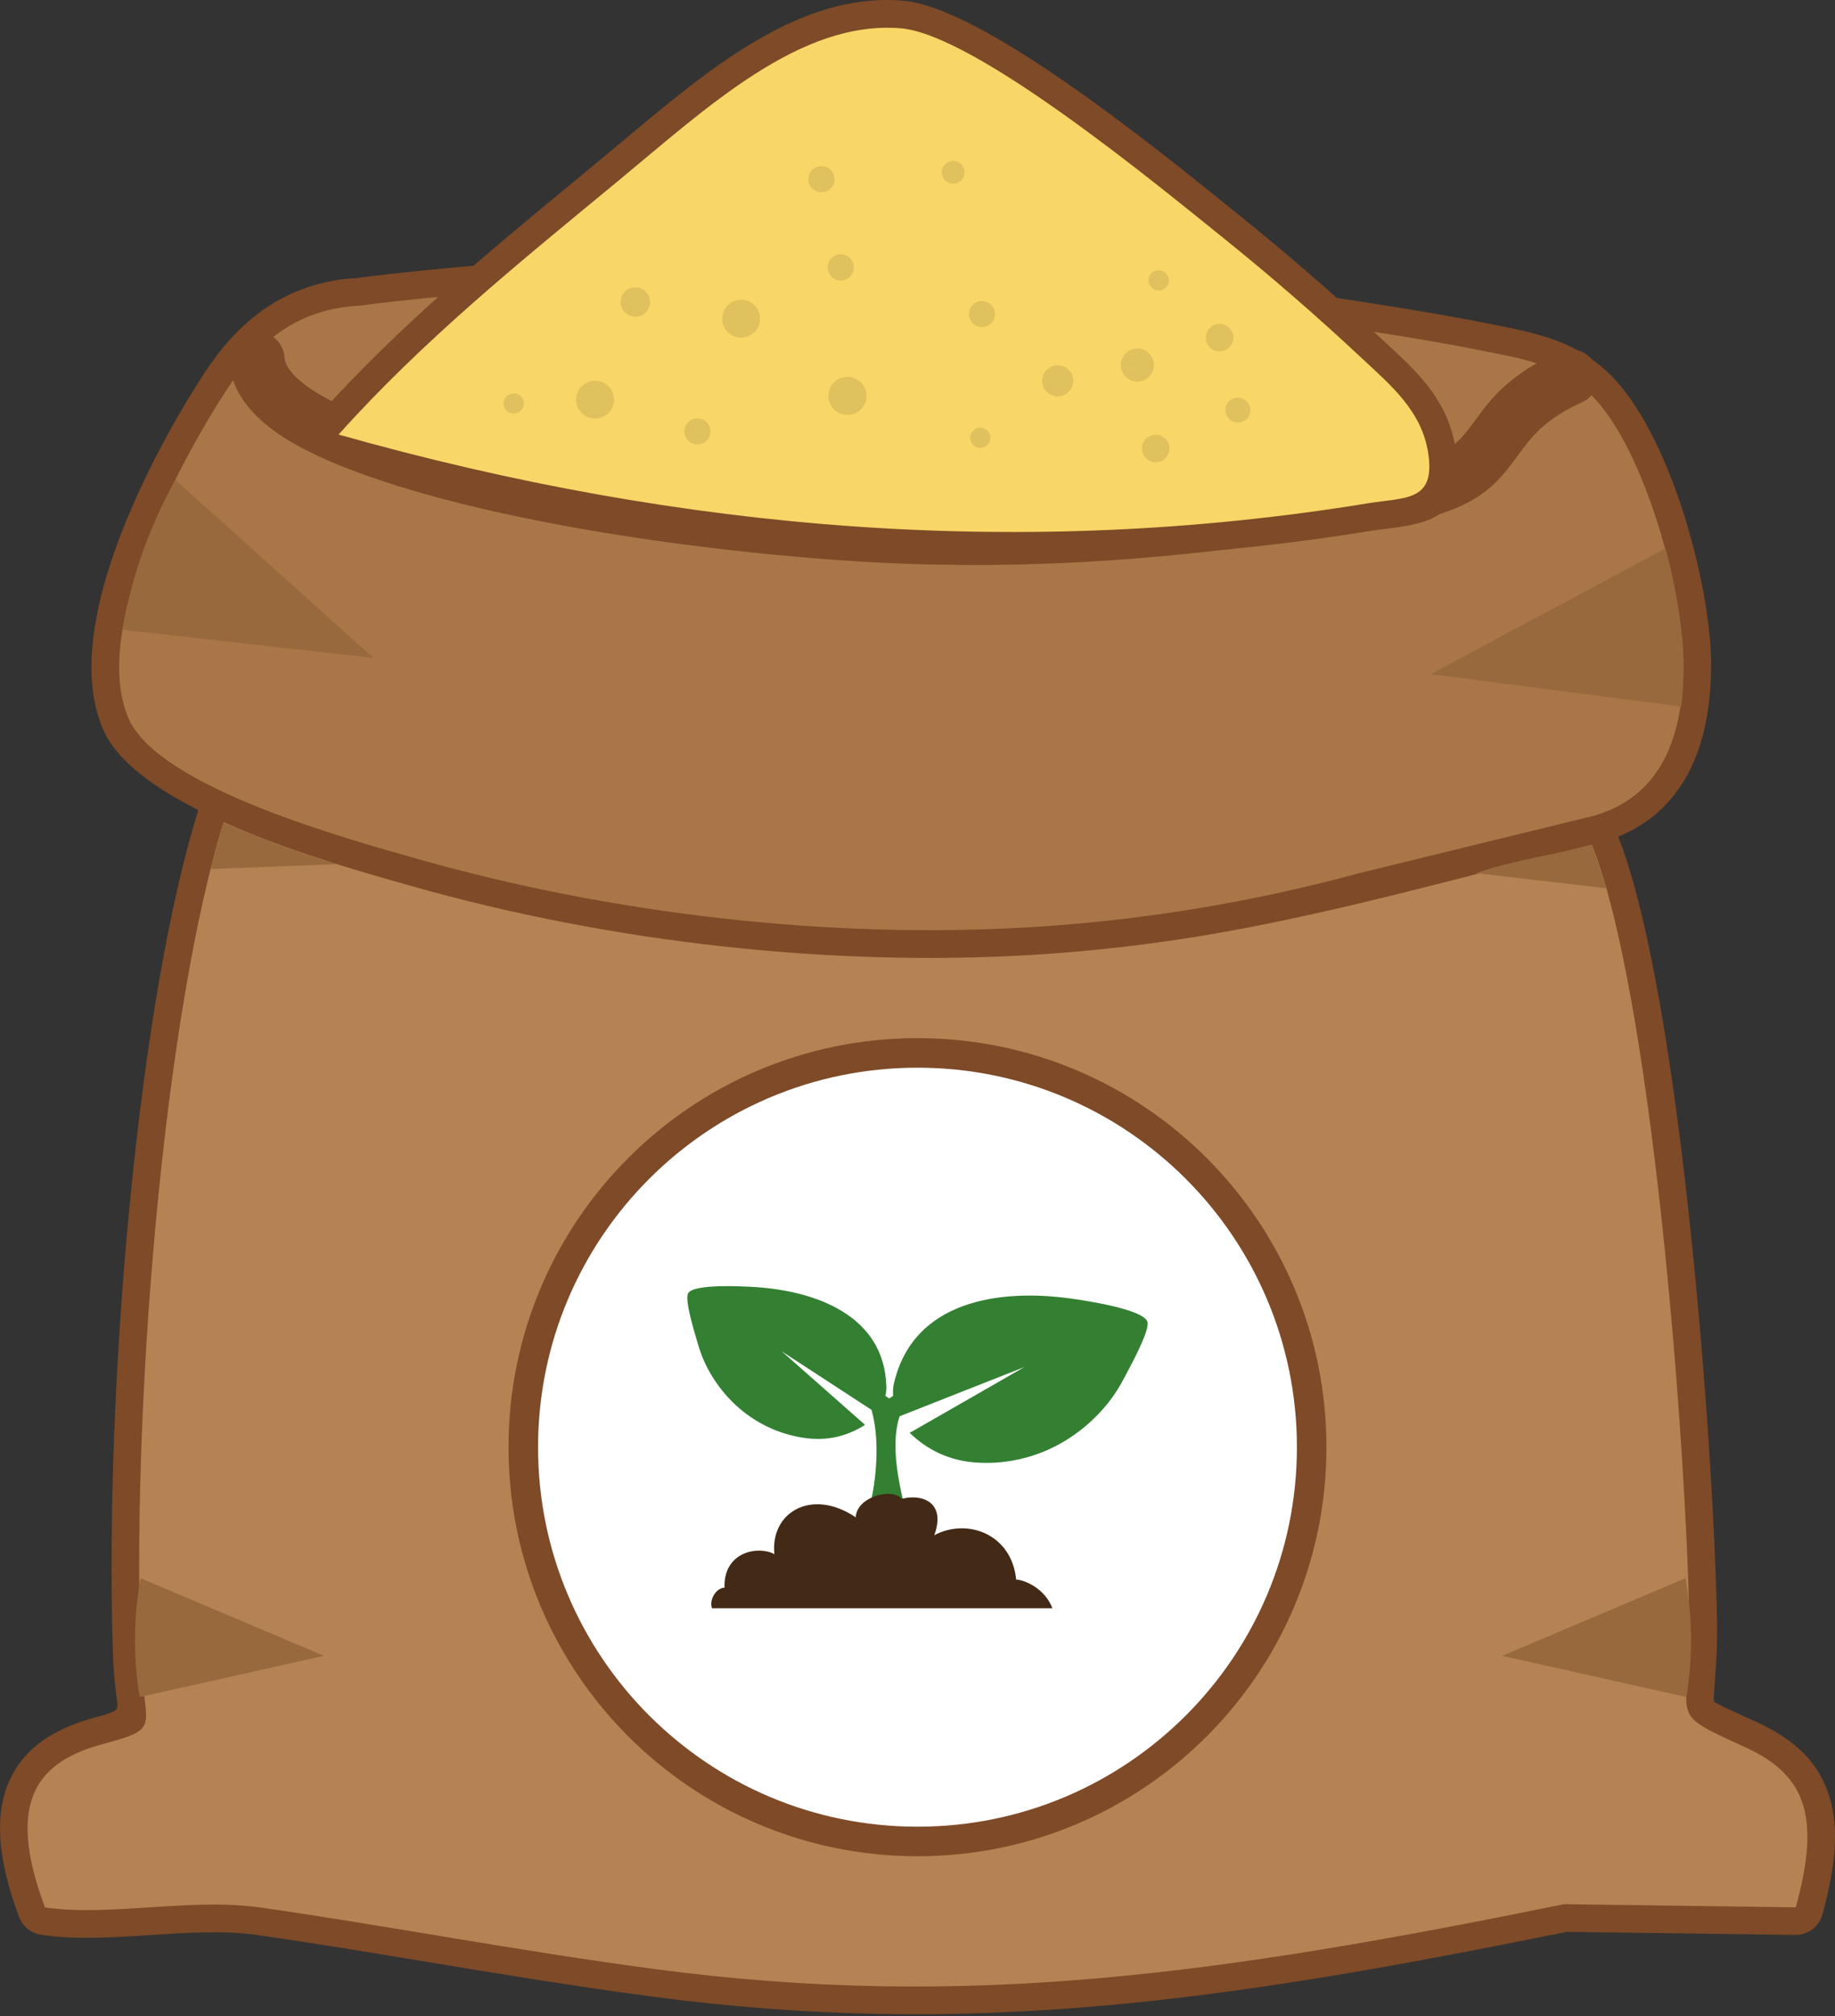 <svg width="467" height="513" viewBox="0 0 467 513" fill="none" xmlns="http://www.w3.org/2000/svg">
    <rect x="0" y="0" width="467" height="513" fill="#333333" stroke="none"/>
    <g clip-path="url(#clip0_202_36)">
        <path d="M216.708 229.969C270.742 230.442 329.783 221.047 401.649 204.026C404.758 203.313 408.077 204.774 409.564 207.748C416.606 221.766 422.39 250.858 426.789 283.889C432.639 327.819 436.181 379.215 436.949 410.71C437.139 418.565 436.736 423.805 436.44 427.642C436.207 430.702 436.066 432.553 436.201 432.872C436.371 433.279 439.244 434.595 446.446 437.888L447.237 438.249C457.076 442.75 463.021 448.695 465.627 457.276C467.998 465.076 467.23 474.589 463.858 486.916C463.488 488.47 462.602 489.852 461.343 490.836C460.085 491.819 458.529 492.346 456.932 492.329L398.698 491.545C355.405 500.33 317.426 507.112 280.416 510.359C242.911 513.651 206.173 513.372 165.644 507.975C145.796 505.336 126.382 502.116 107.811 499.043C92.96 496.587 78.637 494.214 65.22 492.316C56.938 491.148 47.546 491.755 38.354 492.352C28.67 492.979 19.176 493.596 10.424 492.29C9.177 492.1 8.004 491.581 7.025 490.787C6.045 489.992 5.296 488.951 4.853 487.77C-0.984 472.144 -1.256 461.087 2.441 452.979C6.409 444.283 14.285 439.637 24.504 436.9C30.111 435.399 30.082 435.173 29.763 432.655C29.399 429.776 28.916 426.011 28.745 420.945C27.521 384.562 29.477 339.483 33.85 298.209C37.98 259.209 44.293 223.398 52.148 201.147L52.312 200.733C53.832 197.155 57.972 195.491 61.55 197.01C113.835 219.248 162.935 229.5 216.708 229.969Z" fill="#7E4A27"/>
        <path fill-rule="evenodd" clip-rule="evenodd" d="M403.279 210.893C258.603 245.159 165.116 248.718 58.794 203.491C42.944 248.39 33.424 350.856 35.778 420.727C36.416 439.709 41.73 439.588 26.323 443.713C9.77 448.148 1.211 457.912 11.444 485.313C27.741 487.746 48.409 482.829 66.185 485.34C96.446 489.617 131.36 496.315 166.555 501C246.39 511.632 311.566 502.073 398.049 484.502L457.014 485.297C463.16 462.987 460.123 451.879 444.316 444.646C422.996 434.899 430.597 438.72 429.916 410.872C428.586 356.414 418.916 242.027 403.279 210.893Z" fill="#B58353"/>
        <path d="M125.63 67.183L334.401 74.976L335.199 75.048L339.7 75.725C351.068 77.471 363.77 79.431 375.253 81.643L379.477 82.474C391.319 84.779 401.246 86.778 410.06 95.599C417.183 102.739 423.266 115.052 427.665 128.154C432.701 143.147 435.669 159.56 435.482 170.282C435.295 180.967 433.358 190.268 429.12 197.723C424.586 205.69 417.633 211.412 407.693 214.314C374.34 222.478 339.149 232.665 305.434 238.183C291.227 240.508 276.911 242.107 262.542 242.976C236.903 244.519 210.122 243.701 183.588 240.763C156.695 237.783 129.993 232.612 104.939 225.512L103.153 225.006C83.344 219.415 35.144 205.805 26.31 185.774C21.52 174.907 22.863 160.805 27.143 146.475C32.898 127.222 44.023 107.134 51.991 94.959C56.163 88.584 61.117 82.852 67.433 78.515L67.692 78.348C74.058 74.044 81.634 71.244 90.911 70.732C96.253 70.032 101.997 69.389 107.693 68.818C113.093 68.273 119.157 67.715 124.744 67.209L125.63 67.183Z" fill="#7E4A27"/>
        <path fill-rule="evenodd" clip-rule="evenodd" d="M125.38 74.234L334.152 82.028C346.623 83.955 361.291 86.144 373.926 88.584C386.496 91.124 396.837 92.349 405.054 100.575C418.759 114.311 428.759 151.662 428.43 170.17C428.095 189.224 421.796 202.844 405.73 207.538L345.937 222.166C318.546 229.614 290.462 234.224 262.128 235.924C211.327 238.987 155.877 232.606 106.846 218.71C89.277 213.733 40.524 200.48 32.78 182.924C22.991 160.729 44.818 118.828 57.909 98.829C65.355 87.454 75.289 78.607 91.492 77.77C102.017 76.378 114.724 75.199 125.38 74.234Z" fill="#AA7647"/>
        <path d="M58.346 91.814C58.12 87.934 61.084 84.595 64.964 84.368C68.845 84.142 72.183 87.106 72.41 90.986C72.511 92.631 73.657 94.446 75.814 96.41C78.811 99.141 83.41 101.83 89.559 104.452C105.28 111.166 126.963 116.52 149.647 120.531C178.703 125.672 209.154 128.587 231.023 129.379C249.811 130.055 268.769 129.598 288.886 127.96C308.986 126.325 330.141 123.502 353.343 119.458C368.178 116.871 371.445 112.4 375.147 107.328C379.317 101.613 383.886 95.349 396.817 89.522C398.521 88.755 400.46 88.696 402.207 89.358C403.955 90.019 405.368 91.348 406.137 93.051C407.736 96.596 406.153 100.772 402.608 102.371C392.999 106.701 389.602 111.356 386.506 115.601C380.997 123.144 376.149 129.789 355.713 133.351C332.032 137.477 310.461 140.36 289.989 142.024C269.537 143.691 250.057 144.148 230.525 143.442C207.978 142.628 176.772 139.654 147.217 134.424C123.621 130.252 100.878 124.602 84.044 117.413C76.411 114.156 70.486 110.624 66.326 106.829C61.37 102.312 58.688 97.302 58.346 91.814Z" fill="#7E4A27"/>
        <path d="M349.309 134.999C305.26 142.194 261.189 144.059 217.045 140.986C172.905 137.911 128.657 129.901 84.264 117.35C80.518 116.303 78.335 112.413 79.382 108.667C79.713 107.473 80.356 106.389 81.244 105.526C101.83 82.648 124.544 63.926 148.127 44.489L159.154 35.327C181.01 17.038 203.839 -2.067 229.914 0.181C249.88 1.901 293.117 36.801 312.095 52.118L315.227 54.643C327.625 64.6 339.64 75.025 351.246 85.895L353.439 87.927C361.156 95.077 368.681 102.204 370.476 114.435C372.741 129.911 366.012 132.642 355.789 134.135L349.309 134.999Z" fill="#7E4A27"/>
        <path fill-rule="evenodd" clip-rule="evenodd" d="M348.18 128.053C261.22 142.261 174.037 135.411 86.165 110.567C107.777 86.475 132.025 66.897 157.159 46.157C179.898 27.388 203.679 4.999 229.338 7.214C248.255 8.847 294.489 47.003 310.816 60.127C323.081 69.981 334.972 80.292 346.464 91.037C353.969 98.058 361.897 104.566 363.502 115.456C365.294 127.687 357.622 126.512 348.18 128.053Z" fill="#F8D667"/>
        <path fill-rule="evenodd" clip-rule="evenodd" d="M294.109 110.637C294.798 110.637 295.471 110.842 296.043 111.224C296.616 111.607 297.062 112.151 297.325 112.787C297.589 113.423 297.657 114.123 297.523 114.799C297.389 115.474 297.057 116.094 296.57 116.581C296.083 117.068 295.463 117.4 294.788 117.534C294.112 117.668 293.412 117.6 292.776 117.336C292.14 117.073 291.596 116.627 291.213 116.054C290.831 115.482 290.626 114.809 290.626 114.12C290.625 113.662 290.715 113.209 290.89 112.786C291.065 112.364 291.321 111.979 291.645 111.656C291.969 111.332 292.353 111.076 292.775 110.901C293.198 110.726 293.651 110.636 294.109 110.637ZM209.032 42.296C209.472 42.288 209.908 42.368 210.317 42.531C210.725 42.694 211.097 42.937 211.41 43.245C211.724 43.553 211.973 43.921 212.143 44.326C212.313 44.732 212.401 45.167 212.401 45.606C212.401 46.046 212.313 46.481 212.143 46.887C211.973 47.292 211.724 47.66 211.41 47.968C211.097 48.276 210.725 48.519 210.317 48.682C209.908 48.845 209.472 48.925 209.032 48.917C208.597 48.917 208.166 48.832 207.764 48.666C207.362 48.499 206.997 48.255 206.689 47.948C206.382 47.64 206.138 47.275 205.971 46.873C205.805 46.471 205.72 46.04 205.72 45.605C205.72 45.17 205.806 44.74 205.972 44.338C206.139 43.936 206.383 43.571 206.69 43.264C206.998 42.957 207.363 42.713 207.765 42.547C208.167 42.381 208.597 42.296 209.032 42.296ZM249.9 76.601C250.335 76.601 250.765 76.687 251.167 76.853C251.569 77.02 251.934 77.264 252.241 77.572C252.548 77.879 252.792 78.245 252.958 78.647C253.124 79.049 253.209 79.479 253.209 79.914C253.209 80.349 253.124 80.779 252.957 81.18C252.791 81.582 252.547 81.947 252.24 82.254C251.933 82.561 251.568 82.805 251.166 82.971C250.765 83.138 250.335 83.223 249.9 83.223C249.022 83.223 248.18 82.874 247.559 82.253C246.938 81.632 246.589 80.79 246.589 79.912C246.589 79.034 246.938 78.192 247.559 77.571C248.18 76.95 249.022 76.601 249.9 76.601ZM215.726 95.92C216.358 95.92 216.983 96.045 217.567 96.287C218.151 96.529 218.681 96.883 219.128 97.33C219.574 97.777 219.928 98.308 220.17 98.892C220.411 99.475 220.535 100.101 220.535 100.733C220.535 101.365 220.411 101.99 220.169 102.574C219.928 103.157 219.574 103.687 219.127 104.134C218.68 104.581 218.15 104.935 217.567 105.176C216.983 105.418 216.358 105.542 215.726 105.542C215.086 105.555 214.45 105.44 213.855 105.204C213.26 104.968 212.717 104.616 212.26 104.168C211.803 103.72 211.44 103.185 211.192 102.595C210.944 102.005 210.816 101.371 210.816 100.731C210.816 100.091 210.944 99.457 211.192 98.867C211.44 98.277 211.803 97.742 212.26 97.294C212.717 96.846 213.26 96.493 213.855 96.258C214.45 96.022 215.086 95.907 215.726 95.92ZM213.973 64.708C214.408 64.708 214.838 64.793 215.24 64.96C215.642 65.126 216.007 65.37 216.314 65.678C216.622 65.986 216.865 66.351 217.031 66.753C217.197 67.154 217.283 67.585 217.282 68.02C217.29 68.46 217.21 68.896 217.047 69.305C216.884 69.713 216.641 70.085 216.333 70.398C216.025 70.712 215.657 70.961 215.252 71.131C214.846 71.301 214.411 71.388 213.972 71.388C213.532 71.388 213.097 71.301 212.691 71.131C212.286 70.961 211.918 70.712 211.61 70.398C211.302 70.085 211.059 69.713 210.896 69.305C210.733 68.896 210.653 68.46 210.661 68.02C210.66 67.585 210.746 67.154 210.912 66.752C211.078 66.35 211.322 65.984 211.63 65.677C211.938 65.369 212.303 65.125 212.705 64.959C213.107 64.793 213.538 64.707 213.973 64.708ZM188.62 76.28C189.252 76.28 189.877 76.404 190.461 76.645C191.044 76.887 191.574 77.241 192.021 77.688C192.468 78.135 192.822 78.665 193.063 79.248C193.305 79.832 193.429 80.457 193.429 81.089C193.43 82.041 193.148 82.972 192.619 83.763C192.091 84.555 191.339 85.172 190.46 85.537C189.58 85.902 188.613 85.997 187.679 85.812C186.745 85.626 185.888 85.168 185.214 84.495C184.541 83.821 184.083 82.964 183.897 82.03C183.712 81.096 183.807 80.129 184.172 79.249C184.536 78.37 185.154 77.618 185.945 77.09C186.737 76.561 187.668 76.279 188.62 76.28ZM130.745 100.086C131.083 100.086 131.417 100.153 131.729 100.282C132.041 100.412 132.325 100.601 132.563 100.84C132.802 101.079 132.991 101.363 133.12 101.675C133.249 101.988 133.315 102.322 133.315 102.66C133.315 103.342 133.044 103.996 132.562 104.479C132.079 104.961 131.425 105.232 130.743 105.232C130.061 105.232 129.407 104.961 128.924 104.479C128.442 103.996 128.171 103.342 128.171 102.66C128.171 101.977 128.442 101.323 128.925 100.84C129.408 100.357 130.062 100.086 130.745 100.086ZM151.377 96.879C152.015 96.87 152.648 96.987 153.24 97.225C153.832 97.462 154.37 97.815 154.825 98.262C155.279 98.71 155.64 99.243 155.886 99.832C156.133 100.42 156.26 101.051 156.26 101.689C156.26 102.327 156.133 102.958 155.887 103.547C155.641 104.135 155.281 104.669 154.827 105.116C154.373 105.564 153.834 105.917 153.243 106.155C152.651 106.393 152.018 106.511 151.38 106.502C150.116 106.484 148.91 105.97 148.022 105.07C147.134 104.169 146.636 102.956 146.636 101.692C146.635 100.428 147.133 99.214 148.02 98.314C148.907 97.413 150.113 96.898 151.377 96.879ZM177.495 106.438C177.93 106.438 178.361 106.523 178.763 106.69C179.165 106.856 179.53 107.1 179.838 107.408C180.145 107.716 180.389 108.081 180.555 108.483C180.722 108.885 180.807 109.316 180.807 109.751C180.807 110.407 180.613 111.047 180.249 111.593C179.885 112.138 179.367 112.563 178.761 112.814C178.156 113.065 177.489 113.13 176.846 113.002C176.203 112.874 175.613 112.559 175.149 112.095C174.686 111.631 174.37 111.041 174.243 110.398C174.115 109.755 174.181 109.088 174.432 108.483C174.683 107.877 175.108 107.36 175.653 106.996C176.198 106.632 176.839 106.438 177.495 106.438ZM161.695 73.125C162.434 73.125 163.157 73.344 163.772 73.754C164.386 74.165 164.865 74.749 165.148 75.431C165.431 76.114 165.505 76.866 165.361 77.591C165.217 78.316 164.861 78.982 164.338 79.504C163.816 80.027 163.15 80.383 162.425 80.527C161.7 80.671 160.948 80.597 160.265 80.314C159.583 80.031 158.999 79.552 158.588 78.938C158.178 78.323 157.959 77.6 157.959 76.861C157.959 76.37 158.055 75.884 158.243 75.431C158.431 74.978 158.706 74.566 159.053 74.219C159.4 73.872 159.812 73.597 160.265 73.409C160.718 73.221 161.204 73.125 161.695 73.125ZM242.579 40.96C242.958 40.959 243.334 41.033 243.685 41.178C244.035 41.323 244.354 41.535 244.622 41.804C244.891 42.072 245.103 42.39 245.249 42.74C245.394 43.091 245.468 43.467 245.468 43.846C245.469 44.225 245.394 44.601 245.249 44.952C245.104 45.303 244.891 45.621 244.623 45.89C244.355 46.158 244.036 46.371 243.685 46.516C243.334 46.66 242.958 46.735 242.579 46.734C241.813 46.734 241.079 46.43 240.538 45.888C239.996 45.347 239.692 44.613 239.692 43.847C239.692 43.081 239.996 42.347 240.538 41.806C241.079 41.264 241.813 40.96 242.579 40.96ZM249.489 108.812C249.827 108.811 250.161 108.878 250.474 109.006C250.786 109.135 251.07 109.325 251.309 109.563C251.548 109.802 251.738 110.085 251.867 110.398C251.996 110.71 252.063 111.044 252.063 111.382C252.063 111.72 251.997 112.055 251.867 112.367C251.738 112.68 251.548 112.963 251.309 113.202C251.07 113.441 250.787 113.631 250.474 113.76C250.162 113.89 249.827 113.956 249.489 113.956C249.151 113.956 248.817 113.889 248.505 113.76C248.193 113.631 247.909 113.441 247.67 113.202C247.432 112.963 247.242 112.679 247.113 112.367C246.985 112.054 246.918 111.72 246.919 111.382C246.919 111.044 246.985 110.71 247.114 110.398C247.243 110.086 247.432 109.803 247.671 109.564C247.91 109.325 248.193 109.136 248.505 109.007C248.817 108.878 249.151 108.812 249.489 108.812ZM294.88 68.762C295.218 68.762 295.552 68.828 295.864 68.957C296.176 69.086 296.46 69.275 296.699 69.514C296.938 69.753 297.127 70.037 297.256 70.349C297.385 70.661 297.451 70.995 297.451 71.333C297.451 71.671 297.385 72.005 297.256 72.318C297.127 72.63 296.938 72.913 296.699 73.153C296.46 73.391 296.177 73.581 295.865 73.71C295.552 73.84 295.218 73.906 294.88 73.906C294.198 73.906 293.544 73.635 293.061 73.153C292.579 72.67 292.308 72.016 292.308 71.334C292.308 70.652 292.579 69.998 293.061 69.515C293.544 69.033 294.198 68.762 294.88 68.762ZM269.173 92.946C269.693 92.946 270.208 93.048 270.688 93.247C271.168 93.446 271.604 93.738 271.972 94.105C272.339 94.473 272.63 94.91 272.829 95.39C273.028 95.87 273.13 96.385 273.129 96.905C273.129 97.424 273.027 97.939 272.828 98.419C272.63 98.899 272.338 99.335 271.971 99.703C271.604 100.07 271.167 100.362 270.687 100.56C270.207 100.759 269.693 100.861 269.173 100.861C268.123 100.861 267.117 100.444 266.375 99.702C265.632 98.96 265.216 97.953 265.216 96.903C265.216 95.854 265.632 94.847 266.375 94.105C267.117 93.363 268.123 92.946 269.173 92.946ZM289.457 88.678C290.009 88.678 290.556 88.786 291.066 88.997C291.576 89.209 292.039 89.518 292.429 89.909C292.819 90.299 293.129 90.762 293.34 91.272C293.551 91.782 293.659 92.329 293.659 92.881C293.66 93.433 293.551 93.98 293.34 94.49C293.129 95 292.82 95.463 292.429 95.853C292.039 96.244 291.576 96.553 291.066 96.764C290.556 96.975 290.009 97.084 289.457 97.083C288.342 97.083 287.274 96.64 286.485 95.852C285.697 95.064 285.255 93.995 285.255 92.88C285.255 91.766 285.697 90.697 286.485 89.909C287.274 89.121 288.342 88.678 289.457 88.678ZM315.033 101.189C315.872 101.189 316.678 101.522 317.271 102.115C317.865 102.709 318.199 103.514 318.199 104.353C318.199 105.192 317.866 105.998 317.273 106.591C316.679 107.185 315.874 107.519 315.035 107.519C314.196 107.519 313.39 107.186 312.797 106.593C312.203 105.999 311.869 105.194 311.869 104.355C311.869 103.516 312.202 102.71 312.795 102.117C313.389 101.523 314.194 101.189 315.033 101.189ZM310.385 82.408C310.845 82.408 311.3 82.499 311.724 82.674C312.149 82.85 312.535 83.108 312.86 83.433C313.184 83.758 313.442 84.144 313.618 84.569C313.794 84.993 313.884 85.448 313.884 85.908C313.884 86.836 313.515 87.726 312.859 88.382C312.203 89.039 311.313 89.407 310.385 89.407C309.456 89.407 308.566 89.039 307.91 88.382C307.254 87.726 306.885 86.836 306.885 85.908C306.885 83.974 308.451 82.408 310.385 82.408Z" fill="#DFC15D"/>
        <path fill-rule="evenodd" clip-rule="evenodd" d="M31.158 160.253C33.699 145.559 38.502 133.167 44.618 122.097L95.022 167.393L31.158 160.253ZM427.864 179.781C429.563 166.729 427.173 151.726 423.865 139.519L364.135 171.529L427.864 179.781ZM429.192 431.802C430.971 420.794 430.591 410.864 428.962 401.551L382.301 421.31L429.192 431.802ZM35.534 431.802C33.755 420.794 34.136 410.864 35.764 401.551L82.425 421.31L35.534 431.802ZM53.586 221.116L56.859 209.35C65.191 212.659 73.069 216.12 85.754 219.882L53.586 221.116ZM408.911 226.04L405.073 214.895C395.241 217.718 387.678 218.191 375.587 222.143L408.911 226.04Z" fill="#98693D"/>
        <path d="M233.495 264.146C262.23 264.146 288.256 275.797 307.089 294.631C325.922 313.464 337.576 339.487 337.576 368.224C337.576 396.965 325.925 422.987 307.089 441.817C288.259 460.654 262.236 472.305 233.495 472.305C204.755 472.305 178.732 460.654 159.902 441.817C141.065 422.987 129.415 396.965 129.415 368.224C129.415 339.487 141.069 313.464 159.902 294.631C178.736 275.797 204.761 264.146 233.495 264.146Z" fill="#7E4A27"/>
        <path fill-rule="evenodd" clip-rule="evenodd" d="M233.495 271.664C286.825 271.664 330.059 314.898 330.059 368.224C330.059 421.553 286.825 464.787 233.495 464.787C180.167 464.787 136.933 421.553 136.933 368.224C136.933 314.898 180.167 271.664 233.495 271.664Z" fill="white"/>
        <path fill-rule="evenodd" clip-rule="evenodd" d="M228.883 360.572L228.919 360.365L260.69 347.844L231.51 364.583C236.355 369.248 242.024 371.704 248.448 372.131C261.698 373.004 273.92 367.108 282.094 356.856C283.643 354.912 284.983 352.749 286.168 350.487C287.602 347.739 292.743 338.498 292.001 336.292C290.915 333.069 275.791 330.849 272.328 330.373C254.351 327.911 232.376 330.892 227.498 352.036C227.262 353.067 227.209 354.121 227.291 355.182L226.277 355.838L225.318 355.139C225.506 354.407 225.593 353.652 225.577 352.896C225.131 334.664 207.545 328.499 192.33 327.491C189.398 327.298 176.572 326.572 175.134 329.044C174.149 330.734 176.822 339.207 177.54 341.712C178.131 343.774 178.87 345.783 179.819 347.644C184.819 357.463 193.882 364.383 204.939 365.9C210.299 366.635 215.381 365.572 220.158 362.548L198.961 343.839L221.848 358.76L221.845 358.921C223.67 365.299 223.355 374.543 221.592 382.264L230.751 385.377C228.834 378.233 226.543 367.719 228.883 360.572Z" fill="#338032"/>
        <path fill-rule="evenodd" clip-rule="evenodd" d="M184.387 403.965C182.09 404.063 180.413 407.315 181.214 409.207H267.841C265.958 404.25 260.94 402.033 258.607 401.896C257.48 390.311 246.143 386.16 237.775 390.616C240.916 381.913 234.254 380.071 229.498 381.372C227.116 378.44 218.035 380.778 217.772 386.063C206.59 378.519 195.975 384.783 197.078 395.444C193.309 393.279 184.102 394.574 184.387 403.965Z" fill="#432A16"/>
    </g>
    <defs>
        <clipPath id="clip0_202_36">
            <rect width="467" height="512.503" fill="white"/>
        </clipPath>
    </defs>
</svg>
